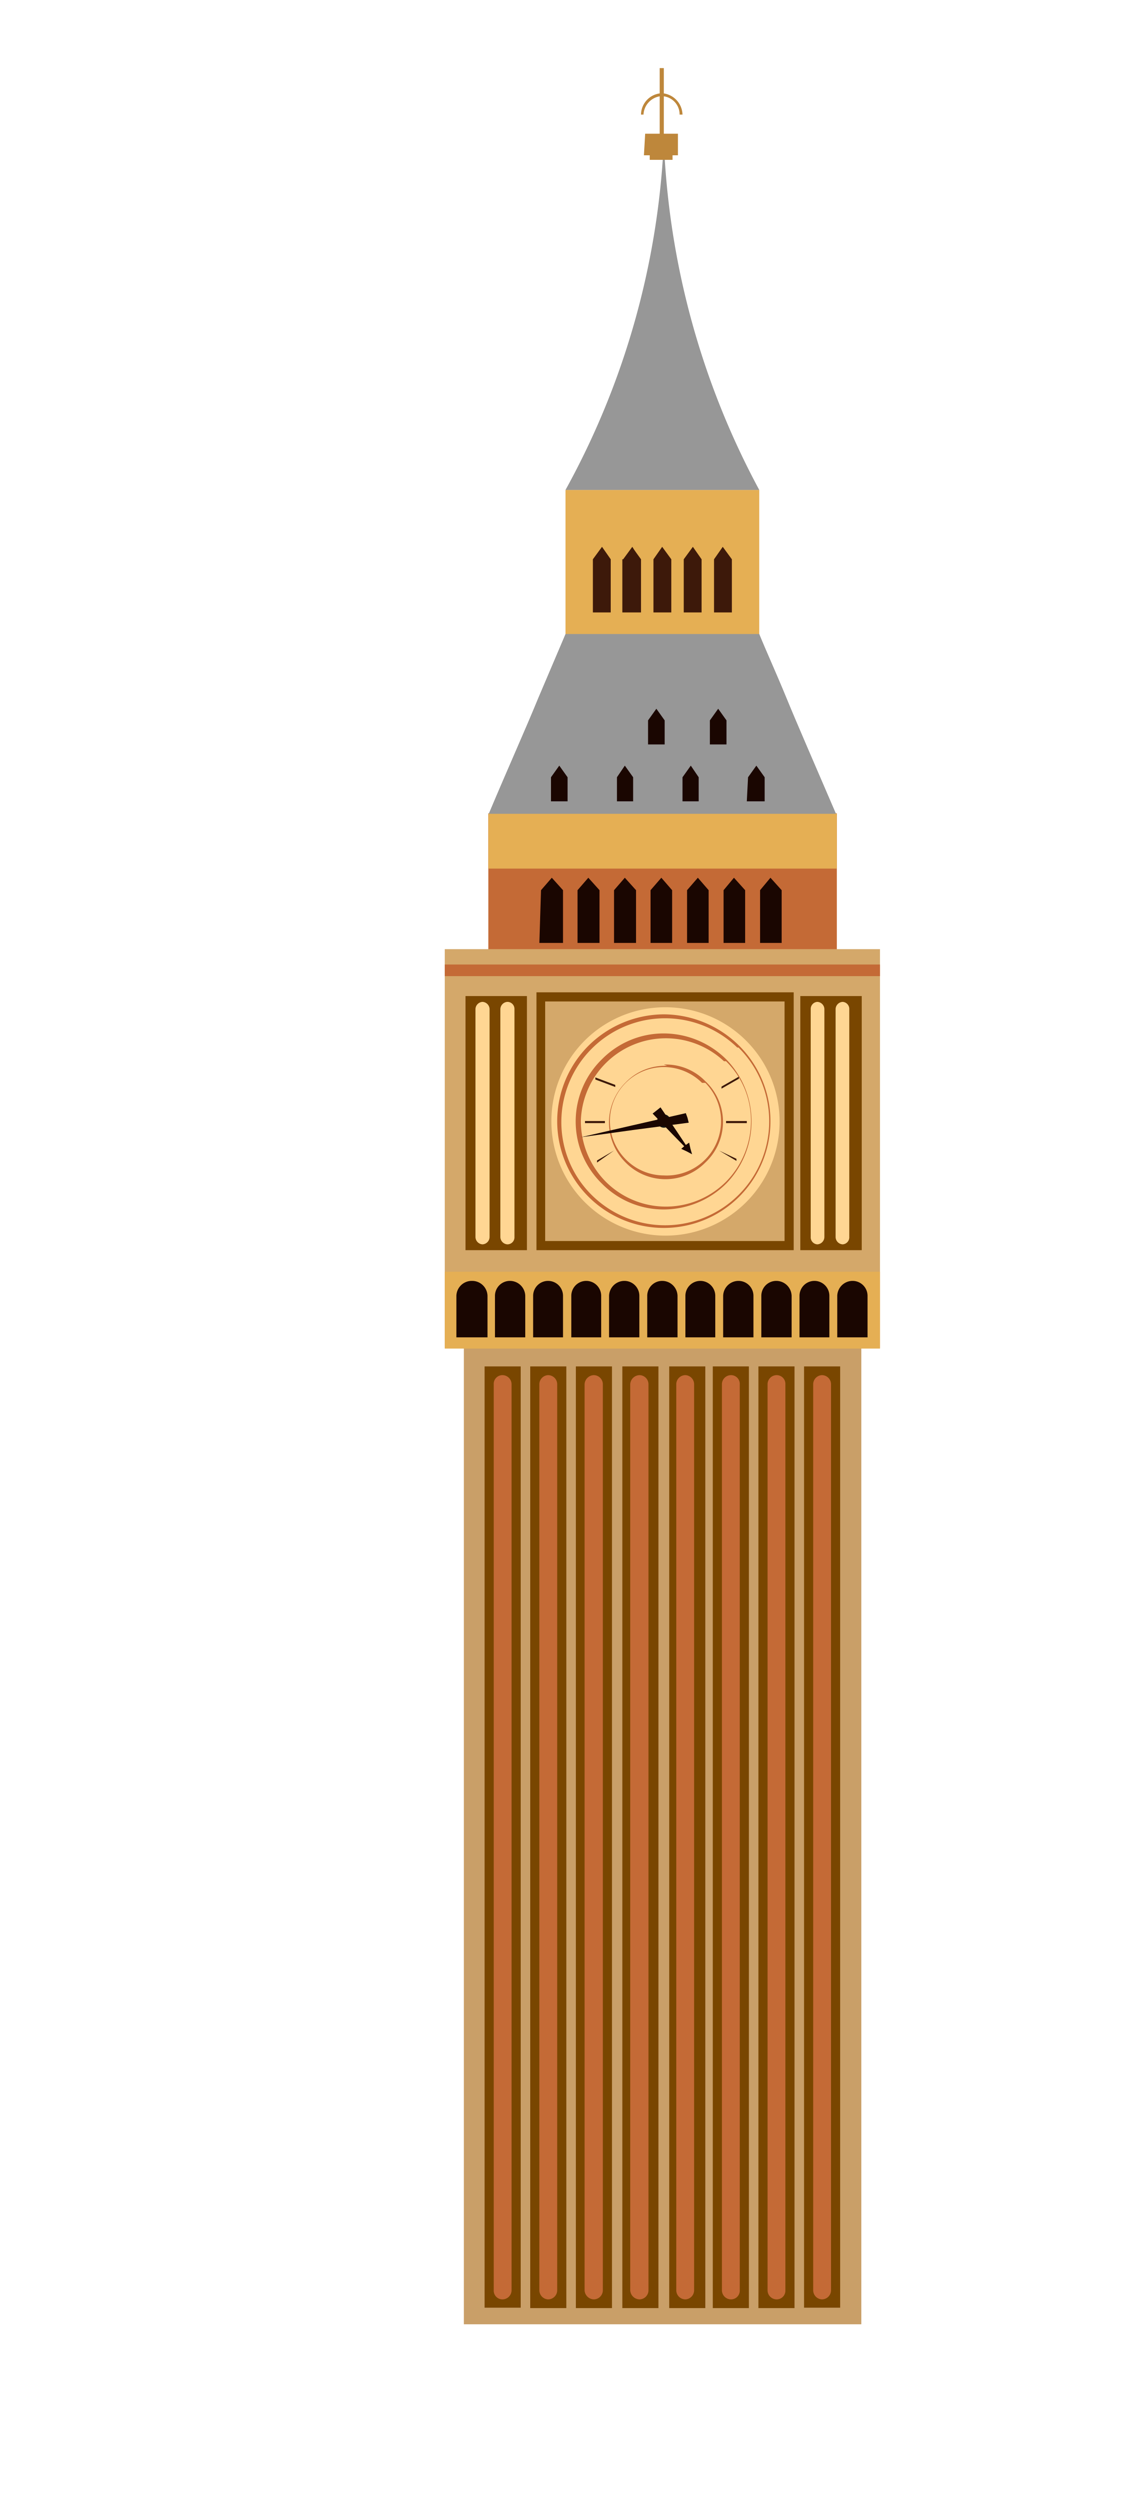<svg id="Layer_1" data-name="Layer 1" xmlns="http://www.w3.org/2000/svg" viewBox="0 0 27.26 60.21"><defs><style>.cls-1,.cls-9{fill:#c46a36;}.cls-2{fill:#c99f68;}.cls-3,.cls-4{fill:#794600;}.cls-10,.cls-11,.cls-12,.cls-13,.cls-4,.cls-6,.cls-8,.cls-9{fill-rule:evenodd;}.cls-5{fill:#d4a86a;}.cls-6{fill:#ffd693;}.cls-7{fill:#e5af54;}.cls-8{fill:#1a0601;}.cls-10{fill:#3d190a;}.cls-11{fill:#979797;}.cls-12{fill:#be873b;}.cls-13{fill:#131414;}</style></defs><rect class="cls-1" x="11.77" y="19.59" width="8.4" height="3.44"/><rect class="cls-2" x="11.18" y="32.35" width="9.58" height="23.63"/><rect class="cls-3" x="11.68" y="32.91" width="0.87" height="22.67"/><rect class="cls-3" x="19.38" y="32.91" width="0.87" height="22.67"/><path class="cls-4" d="M18.28,32.91h.87V55.59h-.87V32.91Z"/><path class="cls-4" d="M17.18,32.91h.87V55.59h-.87V32.91Z"/><path class="cls-4" d="M16.08,32.91H17V55.59h-.87V32.91Z"/><path class="cls-4" d="M15,32.91h.87V55.59H15V32.91Z"/><path class="cls-4" d="M13.88,32.91h.87V55.59h-.87V32.91Z"/><path class="cls-4" d="M12.78,32.91h.87V55.59h-.87V32.91Z"/><rect class="cls-5" x="10.72" y="22.86" width="10.49" height="9.61"/><rect class="cls-3" x="11.22" y="23.99" width="1.48" height="6.12"/><rect class="cls-3" x="19.29" y="23.99" width="1.48" height="6.12"/><path class="cls-6" d="M20.31,24.13h0a.17.17,0,0,1,.16.17v5.49a.17.17,0,0,1-.16.18h0a.18.18,0,0,1-.17-.18V24.3a.18.18,0,0,1,.17-.17Zm-.61,0h0a.18.18,0,0,1,.17.17v5.49a.18.18,0,0,1-.17.18h0a.17.17,0,0,1-.16-.18V24.3a.17.17,0,0,1,.16-.17Zm-7.47,0h0a.17.17,0,0,1,.17.17v5.49a.17.17,0,0,1-.17.18h0a.18.18,0,0,1-.17-.18V24.3a.18.18,0,0,1,.17-.17Zm-.6,0h0a.18.18,0,0,1,.17.17v5.49a.18.18,0,0,1-.17.18h0a.18.18,0,0,1-.17-.18V24.3a.18.18,0,0,1,.17-.17Z"/><rect class="cls-1" x="10.72" y="23.23" width="10.49" height="0.28"/><path class="cls-4" d="M13.14,24.12h5.77v5.77H13.14Zm-.21-.22h6.2v6.21h-6.2Z"/><path class="cls-6" d="M16,24.26A2.75,2.75,0,1,1,13.29,27,2.74,2.74,0,0,1,16,24.26Z"/><path class="cls-1" d="M16,25.64a1.32,1.32,0,0,1,1,.4A1.34,1.34,0,0,1,17,28a1.35,1.35,0,0,1-1.92,0,1.36,1.36,0,0,1,0-1.93,1.32,1.32,0,0,1,1-.4Zm.92.44A1.31,1.31,0,0,0,16,25.7a1.3,1.3,0,0,0-1.3,1.3,1.31,1.31,0,0,0,.38.92,1.29,1.29,0,0,0,.92.39A1.31,1.31,0,0,0,17,26.08ZM16,24.89a2.15,2.15,0,0,1,1.5.62,2.14,2.14,0,0,1,0,3,2.15,2.15,0,0,1-1.5.62,2.09,2.09,0,0,1-1.49-.62,2.09,2.09,0,0,1,0-3A2.09,2.09,0,0,1,16,24.89Zm1.45.67A2.05,2.05,0,0,0,14,27a2.08,2.08,0,0,0,.6,1.46,2.05,2.05,0,0,0,2.9,0,2.08,2.08,0,0,0,.6-1.46,2,2,0,0,0-.6-1.44ZM16,24.43a2.6,2.6,0,0,1,1.82.76,2.57,2.57,0,1,1-3.64,0A2.6,2.6,0,0,1,16,24.43Zm1.77.8A2.5,2.5,0,0,0,13.53,27a2.47,2.47,0,0,0,.73,1.78,2.51,2.51,0,0,0,3.54,0,2.5,2.5,0,0,0,0-3.55Z"/><rect class="cls-7" x="10.72" y="30.63" width="10.49" height="1.85"/><path class="cls-8" d="M12.29,30.85h0a.37.37,0,0,1,.37.36v1h-.73v-1a.36.36,0,0,1,.36-.36Zm.92,0h0a.36.36,0,0,1,.36.36v1h-.72v-1a.36.36,0,0,1,.36-.36Zm.92,0h0a.36.36,0,0,1,.36.36v1h-.72v-1a.36.36,0,0,1,.36-.36Zm.92,0h0a.36.36,0,0,1,.36.36v1h-.73v-1a.37.37,0,0,1,.37-.36Zm.91,0h0a.37.37,0,0,1,.37.36v1H15.6v-1a.36.36,0,0,1,.36-.36Zm.92,0h0a.36.36,0,0,1,.36.36v1h-.72v-1a.36.36,0,0,1,.36-.36Zm.92,0h0a.36.36,0,0,1,.36.36v1h-.73v-1a.37.37,0,0,1,.37-.36Zm.91,0h0a.37.37,0,0,1,.37.36v1h-.73v-1a.36.36,0,0,1,.36-.36Zm.92,0h0a.36.36,0,0,1,.36.36v1h-.72v-1a.36.36,0,0,1,.36-.36Zm.92,0h0a.36.36,0,0,1,.36.36v1h-.73v-1a.37.37,0,0,1,.37-.36Zm-9.17,0h0a.37.37,0,0,1,.37.36v1H11v-1a.37.37,0,0,1,.37-.36Z"/><path class="cls-9" d="M19.81,33.12h0a.22.22,0,0,1,.22.22V55.16a.22.22,0,0,1-.22.22h0a.22.22,0,0,1-.21-.22V33.34a.22.22,0,0,1,.21-.22Zm-1.09,0h0a.21.21,0,0,1,.21.22V55.16a.21.21,0,0,1-.21.22h0a.22.22,0,0,1-.22-.22V33.34a.22.22,0,0,1,.22-.22Zm-1.1,0h0a.21.21,0,0,1,.21.22V55.16a.21.21,0,0,1-.21.22h0a.22.22,0,0,1-.22-.22V33.34a.22.22,0,0,1,.22-.22Zm-1.1,0h0a.22.22,0,0,1,.21.22V55.16a.22.22,0,0,1-.21.22h0a.22.22,0,0,1-.22-.22V33.34a.22.22,0,0,1,.22-.22Zm-1.1,0h0a.22.22,0,0,1,.21.22V55.16a.22.22,0,0,1-.21.22h0a.23.23,0,0,1-.23-.22V33.34a.23.23,0,0,1,.23-.22Zm-1.11,0h0a.22.22,0,0,1,.22.22V55.16a.22.22,0,0,1-.22.22h0a.23.23,0,0,1-.22-.22V33.34a.23.23,0,0,1,.22-.22Zm-1.1,0h0a.22.22,0,0,1,.22.22V55.16a.22.22,0,0,1-.22.22h0a.22.22,0,0,1-.21-.22V33.34a.22.22,0,0,1,.21-.22Zm-1.1,0h0a.22.22,0,0,1,.22.22V55.16a.22.22,0,0,1-.22.22h0a.21.21,0,0,1-.21-.22V33.34a.21.21,0,0,1,.21-.22Z"/><rect class="cls-7" x="11.77" y="19.59" width="8.4" height="1.33"/><path class="cls-8" d="M13.92,21.44l.26-.3.27.3v1.27h-.53V21.44Zm.88,0,.26-.3.27.3v1.27H14.8V21.44Zm.88,0,.26-.3.26.3v1.27h-.52V21.44Zm.88,0,.26-.3.26.3v1.27h-.52V21.44Zm.88,0,.25-.3.27.3v1.27h-.52V21.44Zm.88,0,.25-.3.27.3v1.27h-.52Zm-5.28,0,.26-.3.27.3v1.27H13Z"/><rect class="cls-7" x="13.63" y="11.8" width="4.67" height="3.48"/><path class="cls-10" d="M14.29,13.47l.22-.3.21.3v1.28h-.43Zm2.92,0,.21-.3.22.3v1.28h-.43V13.47Zm-.73,0,.22-.3.21.3v1.28h-.43V13.47Zm-.73,0,.21-.3.22.3v1.28h-.43V13.47Zm-.73,0,.22-.3c.06.1.14.2.21.3v1.28H15V13.47Z"/><polygon class="cls-8" points="14.08 17.35 14.27 17.07 14.47 17.35 14.47 17.93 14.08 17.93 14.08 17.35"/><path class="cls-11" d="M13.63,15.27H18.3c.18.44.41.94.66,1.55s.7,1.64,1.19,2.78H11.78c.48-1.14.87-2,1.19-2.78l.66-1.55Z"/><polygon class="cls-8" points="15.62 17.35 15.82 17.07 16.02 17.35 16.02 17.93 15.62 17.93 15.62 17.35"/><polygon class="cls-8" points="17.11 17.35 17.31 17.07 17.51 17.35 17.51 17.93 17.11 17.93 17.11 17.35"/><path class="cls-8" d="M14.87,18.72l.19-.28.2.28v.58h-.39v-.58Zm1.58,0,.2-.28.19.28v.58h-.39v-.58Zm1.58,0,.2-.28.2.28v.58H18Zm-4.75,0,.2-.28.2.28v.58h-.4Z"/><path class="cls-11" d="M16,3.39h0A19.3,19.3,0,0,0,18.3,11.8H13.63A19.16,19.16,0,0,0,16,3.39Z"/><path class="cls-12" d="M15.55,3.22h.35v-.9a.47.47,0,0,0-.39.44h-.06a.52.52,0,0,1,.45-.51V1.64H16v.61a.53.53,0,0,1,.45.51h-.07A.44.44,0,0,0,16,2.32v.9h.34v.52h-.13v.11h-.55V3.74h-.14Z"/><path class="cls-10" d="M17.06,28.66l0,0-.24-.42,0,0Zm-.07,0,0,0-.24-.42,0,0Zm-1.64-3,0,0-.23-.41,0,0Zm-.07,0,0,0L15,25.35l0,0Zm2.47,2.18,0,0-.42-.25,0,0Zm0,.07,0,.05-.42-.25,0,0Zm-2.92-1.78,0,.05L14.35,26l0-.05Zm0,.07,0,0-.41-.25,0,0Zm3.23.66v0H17.5v0ZM18,27v.05H17.5V27Zm-3.42-.08v0h-.48v0Zm0,.08v.05h-.48V27Zm-.19,1,0-.05.41-.24,0,0Zm0-.07,0,0,.41-.24,0,0Zm3-1.64,0,0,.42-.24,0,0Zm0-.07,0-.05.42-.24,0,.05Zm-2.18,2.47,0,0,.23-.41,0,0Zm-.07,0,0,0,.24-.42,0,0Zm1.78-2.93,0,0,.24-.42,0,0Zm-.07,0,0,0,.24-.41,0,0ZM16,25.06H16v.48H16Zm.09,0h0v.48h0ZM16,28.48H16V29H16Zm.09,0h0V29h0Z"/><path class="cls-13" d="M16,26.84a.16.16,0,1,1-.16.16.16.16,0,0,1,.16-.16Z"/><polygon class="cls-8" points="16.68 27.8 16.2 27.31 15.73 26.82 15.82 26.75 15.92 26.67 16.3 27.23 16.68 27.8"/><polygon class="cls-8" points="16.68 27.8 16.55 27.73 16.42 27.67 16.51 27.59 16.61 27.52 16.64 27.66 16.68 27.8"/><polygon class="cls-8" points="14 27.39 15.26 27.1 16.53 26.81 16.57 26.92 16.6 27.04 15.3 27.21 14 27.39"/></svg>